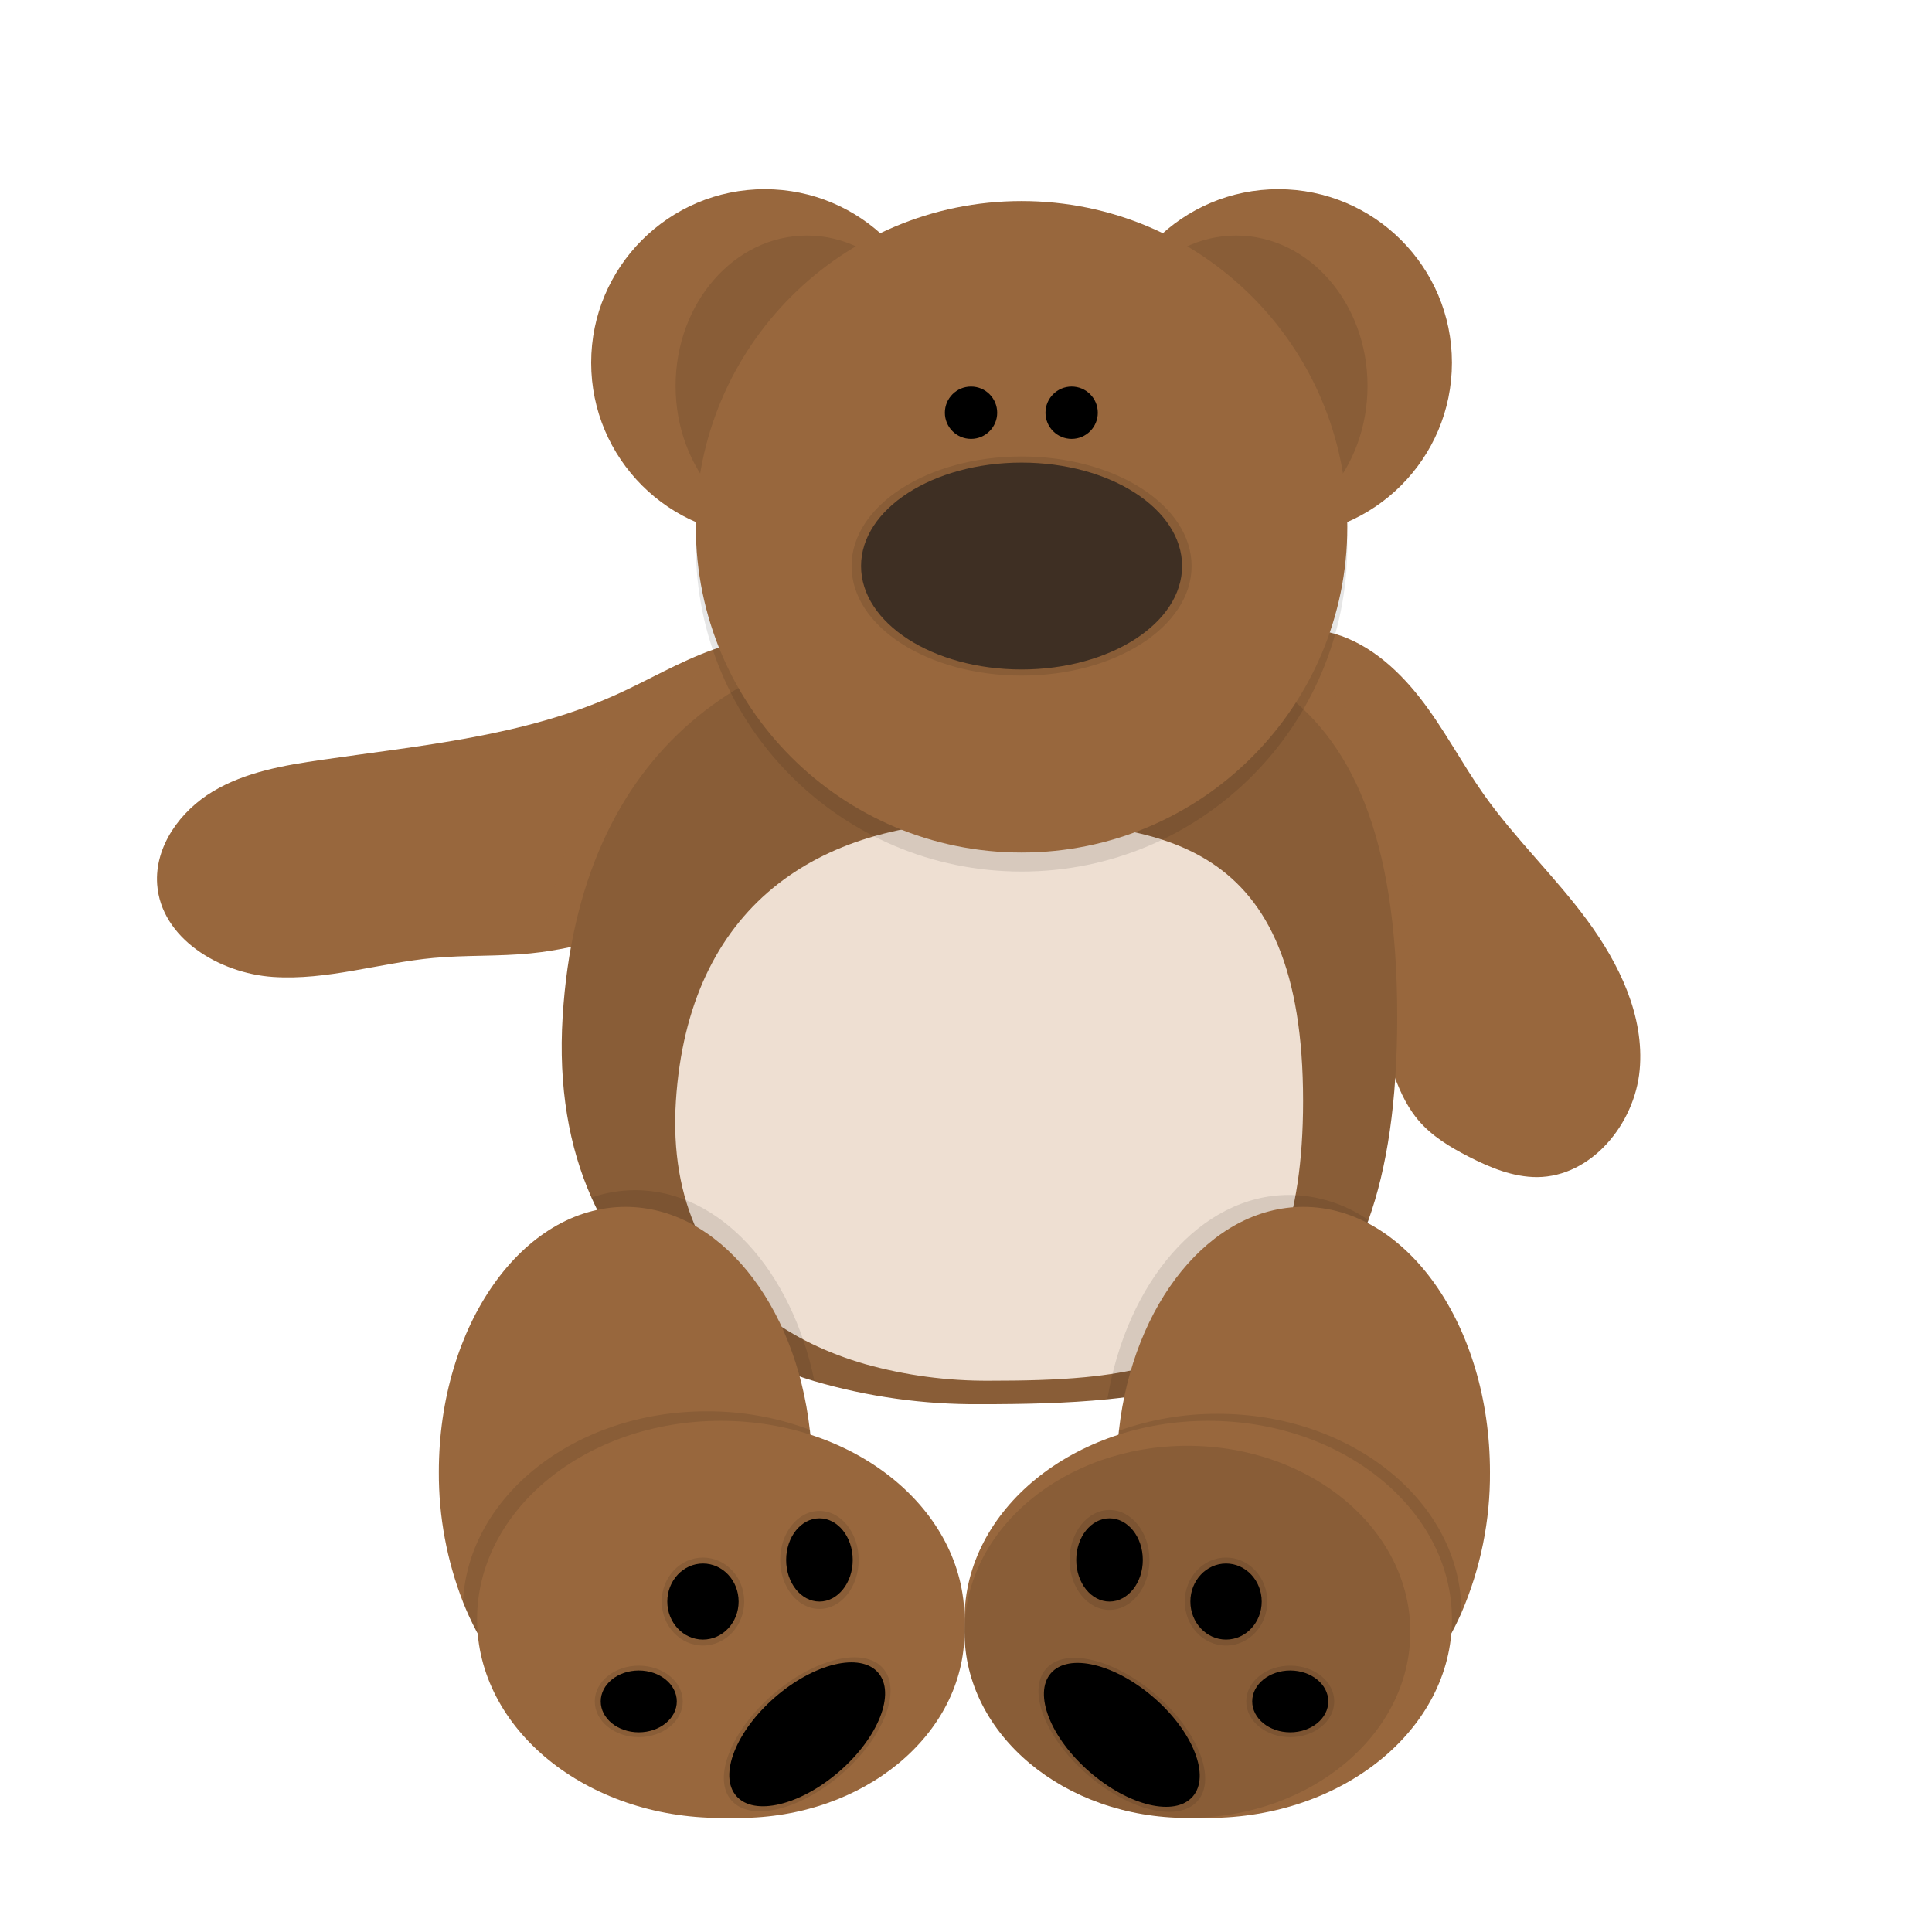 <svg width="480" height="480" viewBox="0 0 480 480" fill="none" xmlns="http://www.w3.org/2000/svg">
<path d="M189.998 133.24C213.812 133.24 233.118 113.935 233.118 90.12C233.118 66.305 213.812 47 189.998 47C166.183 47 146.878 66.305 146.878 90.12C146.878 113.935 166.183 133.24 189.998 133.24Z" fill="#98673D"/>
<path d="M317.608 133.24C341.423 133.24 360.728 113.935 360.728 90.12C360.728 66.305 341.423 47 317.608 47C293.794 47 274.488 66.305 274.488 90.12C274.488 113.935 293.794 133.24 317.608 133.24Z" fill="#98673D"/>
<path opacity="0.1" d="M307.118 133.24C325.145 133.24 339.758 116.513 339.758 95.88C339.758 75.247 325.145 58.52 307.118 58.52C289.091 58.52 274.478 75.247 274.478 95.88C274.478 116.513 289.091 133.24 307.118 133.24Z" fill="black"/>
<path opacity="0.1" d="M200.488 133.24C218.515 133.24 233.128 116.513 233.128 95.88C233.128 75.247 218.515 58.52 200.488 58.52C182.462 58.52 167.848 75.247 167.848 95.88C167.848 116.513 182.462 133.24 200.488 133.24Z" fill="black"/>
<path d="M407.368 265.85C406.128 279.27 395.368 292.37 381.888 292.45C375.888 292.45 370.218 290.1 364.888 287.37C360.268 285 355.708 282.26 352.358 278.29C351.868 277.71 351.418 277.12 350.988 276.51C345.648 268.93 344.528 258.87 339.878 250.71C331.528 236.04 313.688 230.1 297.268 226.19C279.953 222.061 262.432 218.849 244.778 216.57C232.778 215.01 220.588 213.89 208.568 215.37C182.988 218.52 159.888 233.2 134.418 236.56C133.558 236.67 132.698 236.77 131.828 236.86C123.828 237.66 115.718 237.26 107.698 238C94.348 239.23 81.208 243.63 67.828 242.72C54.448 241.81 39.998 233.09 39.048 219.72C38.378 210.3 44.778 201.49 52.878 196.64C60.978 191.79 70.548 190.14 79.878 188.79C104.648 185.2 130.078 182.92 152.878 172.68C161.038 169.02 168.778 164.37 177.208 161.39C180.958 160.042 184.856 159.146 188.818 158.72C193.778 158.151 198.801 158.793 203.458 160.59L191.458 165.15L308.628 156.88L313.248 156.56C318.798 156.17 324.448 155.78 329.878 157.01C339.218 159.13 346.878 165.83 352.788 173.39C358.698 180.95 363.108 189.54 368.648 197.39C376.438 208.39 386.308 217.75 394.298 228.59C402.288 239.43 408.598 252.44 407.368 265.85Z" fill="#98673D"/>
<path opacity="0.1" d="M352.758 248.59C352.814 257.925 352.236 267.253 351.028 276.51C345.688 268.93 344.568 258.87 339.918 250.71C331.568 236.04 313.728 230.1 297.308 226.19C279.993 222.061 262.472 218.849 244.818 216.57C232.818 215.01 220.628 213.89 208.608 215.37C183.028 218.52 159.928 233.2 134.458 236.56C139.998 197 160.008 171.66 188.908 158.71C204.598 151.71 222.908 148.31 242.998 148.31C267.658 148.31 290.408 149.31 308.738 156.87C335.458 167.87 352.758 192.75 352.758 248.59Z" fill="#98673D"/>
<path d="M347.138 252.58C347.138 273.71 344.608 290.23 339.988 303.13C328.648 334.76 304.798 344.67 275.118 347.65C265.118 348.65 254.508 348.87 243.468 348.87C229.553 348.972 215.697 347.046 202.338 343.15C177.588 335.7 157.278 320.79 146.948 297.53C141.378 285.01 138.708 270.08 139.788 252.58C143.928 185.82 186.208 156.26 243.468 156.26C300.728 156.26 347.138 162.19 347.138 252.58Z" fill="#895D37"/>
<path d="M323.748 273.549C323.748 288.798 321.847 300.72 318.375 310.029C309.853 332.855 291.93 340.006 269.625 342.157C262.11 342.879 254.137 343.037 245.84 343.037C235.383 343.111 224.971 341.721 214.931 338.909C196.332 333.533 181.069 322.773 173.306 305.988C169.12 296.953 167.114 286.178 167.925 273.549C171.037 225.372 202.81 204.04 245.84 204.04C288.871 204.04 323.748 208.319 323.748 273.549Z" fill="#EEDFD2"/>
<path opacity="0.1" d="M253.808 216.54C298.504 216.54 334.738 180.306 334.738 135.61C334.738 90.914 298.504 54.68 253.808 54.68C209.112 54.68 172.878 90.914 172.878 135.61C172.878 180.306 209.112 216.54 253.808 216.54Z" fill="black"/>
<path d="M253.808 211.81C298.504 211.81 334.738 175.576 334.738 130.88C334.738 86.184 298.504 49.95 253.808 49.95C209.112 49.95 172.878 86.184 172.878 130.88C172.878 175.576 209.112 211.81 253.808 211.81Z" fill="#98673D"/>
<path d="M241.248 109.04C244.838 109.04 247.748 106.13 247.748 102.54C247.748 98.95 244.838 96.04 241.248 96.04C237.658 96.04 234.748 98.95 234.748 102.54C234.748 106.13 237.658 109.04 241.248 109.04Z" fill="black"/>
<path d="M266.248 109.04C269.838 109.04 272.748 106.13 272.748 102.54C272.748 98.95 269.838 96.04 266.248 96.04C262.658 96.04 259.748 98.95 259.748 102.54C259.748 106.13 262.658 109.04 266.248 109.04Z" fill="black"/>
<path opacity="0.1" d="M253.808 167.85C277.136 167.85 296.048 155.663 296.048 140.63C296.048 125.597 277.136 113.41 253.808 113.41C230.479 113.41 211.568 125.597 211.568 140.63C211.568 155.663 230.479 167.85 253.808 167.85Z" fill="black"/>
<path d="M253.808 166.33C275.833 166.33 293.688 154.824 293.688 140.63C293.688 126.436 275.833 114.93 253.808 114.93C231.783 114.93 213.928 126.436 213.928 140.63C213.928 154.824 231.783 166.33 253.808 166.33Z" fill="#3E2F23"/>
<path opacity="0.1" d="M202.338 343.15C177.588 335.7 157.278 320.79 146.948 297.53C150.441 296.319 154.112 295.701 157.808 295.7C178.918 295.7 196.728 315.73 202.338 343.15Z" fill="black"/>
<path d="M201.818 365.71C201.818 402.08 181.058 431.57 155.448 431.57C138.098 431.57 122.978 418.05 115.028 398.01C111.014 387.717 108.979 376.758 109.028 365.71C109.028 329.33 129.798 299.84 155.408 299.84C178.518 299.84 197.688 323.84 201.198 355.3C201.604 358.755 201.811 362.231 201.818 365.71V365.71Z" fill="#98673D"/>
<path opacity="0.1" d="M201.818 365.71C201.818 402.08 181.058 431.57 155.448 431.57C138.098 431.57 122.978 418.05 115.028 398.01C116.288 371.68 142.888 350.64 175.528 350.64C184.325 350.591 193.056 352.157 201.288 355.26C201.665 358.73 201.842 362.219 201.818 365.71Z" fill="black"/>
<path d="M179.078 451.66C212.519 451.66 239.628 429.574 239.628 402.33C239.628 375.086 212.519 353 179.078 353C145.637 353 118.528 375.086 118.528 402.33C118.528 429.574 145.637 451.66 179.078 451.66Z" fill="#98673D"/>
<path d="M183.648 451.66C214.56 451.66 239.618 430.962 239.618 405.43C239.618 379.898 214.56 359.2 183.648 359.2C152.737 359.2 127.678 379.898 127.678 405.43C127.678 430.962 152.737 451.66 183.648 451.66Z" fill="#98673D"/>
<path opacity="0.1" d="M203.588 399.74C208.973 399.74 213.338 394.287 213.338 387.56C213.338 380.833 208.973 375.38 203.588 375.38C198.203 375.38 193.838 380.833 193.838 387.56C193.838 394.287 198.203 399.74 203.588 399.74Z" fill="black"/>
<path d="M203.588 397.9C208.155 397.9 211.858 393.271 211.858 387.56C211.858 381.849 208.155 377.22 203.588 377.22C199.02 377.22 195.318 381.849 195.318 387.56C195.318 393.271 199.02 397.9 203.588 397.9Z" fill="black"/>
<path opacity="0.1" d="M174.648 408.83C180.309 408.83 184.898 403.936 184.898 397.9C184.898 391.863 180.309 386.97 174.648 386.97C168.987 386.97 164.398 391.863 164.398 397.9C164.398 403.936 168.987 408.83 174.648 408.83Z" fill="black"/>
<path d="M174.648 407.35C179.541 407.35 183.508 403.119 183.508 397.9C183.508 392.681 179.541 388.45 174.648 388.45C169.755 388.45 165.788 392.681 165.788 397.9C165.788 403.119 169.755 407.35 174.648 407.35Z" fill="black"/>
<path opacity="0.1" d="M158.698 431.59C164.735 431.59 169.628 427.614 169.628 422.71C169.628 417.806 164.735 413.83 158.698 413.83C152.662 413.83 147.768 417.806 147.768 422.71C147.768 427.614 152.662 431.59 158.698 431.59Z" fill="black"/>
<path d="M158.698 430.39C163.917 430.39 168.148 426.952 168.148 422.71C168.148 418.468 163.917 415.03 158.698 415.03C153.479 415.03 149.248 418.468 149.248 422.71C149.248 426.952 153.479 430.39 158.698 430.39Z" fill="black"/>
<path opacity="0.1" d="M209.116 440.741C219.526 431.688 224.129 419.937 219.396 414.494C214.663 409.052 202.387 411.978 191.976 421.031C181.566 430.084 176.963 441.835 181.696 447.278C186.429 452.72 198.705 449.794 209.116 440.741Z" fill="black"/>
<path d="M208.552 440.092C218.283 431.63 222.587 420.648 218.166 415.564C213.745 410.48 202.272 413.218 192.541 421.68C182.81 430.142 178.505 441.124 182.926 446.208C187.348 451.292 198.821 448.554 208.552 440.092Z" fill="black"/>
<path opacity="0.1" d="M339.988 303.13C328.648 334.76 304.798 344.67 275.118 347.65C279.918 318.55 298.308 296.88 320.258 296.88C327.313 296.939 334.187 299.116 339.988 303.13V303.13Z" fill="black"/>
<path d="M370.178 365.71C370.264 377.742 367.849 389.66 363.088 400.71C354.888 419.25 340.358 431.57 323.808 431.57C298.198 431.57 277.438 402.08 277.438 365.71C277.433 362.286 277.616 358.864 277.988 355.46C281.458 323.95 300.648 299.84 323.808 299.84C349.418 299.84 370.178 329.33 370.178 365.71Z" fill="#98673D"/>
<path opacity="0.1" d="M363.088 400.56V400.71C354.888 419.25 340.358 431.57 323.808 431.57C298.198 431.57 277.438 402.08 277.438 365.71C277.433 362.286 277.616 358.864 277.988 355.46C285.866 352.646 294.173 351.225 302.538 351.26C335.978 351.26 363.088 373.31 363.088 400.56Z" fill="black"/>
<path d="M300.178 451.66C333.619 451.66 360.728 429.574 360.728 402.33C360.728 375.086 333.619 353 300.178 353C266.737 353 239.628 375.086 239.628 402.33C239.628 429.574 266.737 451.66 300.178 451.66Z" fill="#98673D"/>
<path d="M295.008 451.66C325.593 451.66 350.388 430.962 350.388 405.43C350.388 379.898 325.593 359.2 295.008 359.2C264.422 359.2 239.628 379.898 239.628 405.43C239.628 430.962 264.422 451.66 295.008 451.66Z" fill="#895D37"/>
<path opacity="0.1" d="M275.658 399.97C281.137 399.97 285.578 394.414 285.578 387.56C285.578 380.706 281.137 375.15 275.658 375.15C270.18 375.15 265.738 380.706 265.738 387.56C265.738 394.414 270.18 399.97 275.658 399.97Z" fill="black"/>
<path d="M275.658 397.9C280.226 397.9 283.928 393.271 283.928 387.56C283.928 381.849 280.226 377.22 275.658 377.22C271.091 377.22 267.388 381.849 267.388 387.56C267.388 393.271 271.091 397.9 275.658 397.9Z" fill="black"/>
<path opacity="0.1" d="M304.608 408.83C310.269 408.83 314.858 403.936 314.858 397.9C314.858 391.863 310.269 386.97 304.608 386.97C298.947 386.97 294.358 391.863 294.358 397.9C294.358 403.936 298.947 408.83 304.608 408.83Z" fill="black"/>
<path d="M304.608 407.35C309.501 407.35 313.468 403.119 313.468 397.9C313.468 392.681 309.501 388.45 304.608 388.45C299.715 388.45 295.748 392.681 295.748 397.9C295.748 403.119 299.715 407.35 304.608 407.35Z" fill="black"/>
<path opacity="0.1" d="M320.558 431.59C326.594 431.59 331.488 427.614 331.488 422.71C331.488 417.806 326.594 413.83 320.558 413.83C314.521 413.83 309.628 417.806 309.628 422.71C309.628 427.614 314.521 431.59 320.558 431.59Z" fill="black"/>
<path d="M320.558 430.39C325.777 430.39 330.008 426.952 330.008 422.71C330.008 418.468 325.777 415.03 320.558 415.03C315.339 415.03 311.108 418.468 311.108 422.71C311.108 426.952 315.339 430.39 320.558 430.39Z" fill="black"/>
<path opacity="0.1" d="M297.565 447.413C302.298 441.97 297.696 430.219 287.285 421.166C276.875 412.113 264.599 409.187 259.866 414.63C255.133 420.072 259.735 431.823 270.146 440.876C280.556 449.929 292.832 452.856 297.565 447.413Z" fill="black"/>
<path d="M296.335 446.343C300.757 441.259 296.452 430.277 286.721 421.815C276.99 413.353 265.517 410.615 261.096 415.699C256.675 420.784 260.979 431.765 270.71 440.227C280.441 448.689 291.914 451.428 296.335 446.343Z" fill="black"/>
</svg>
